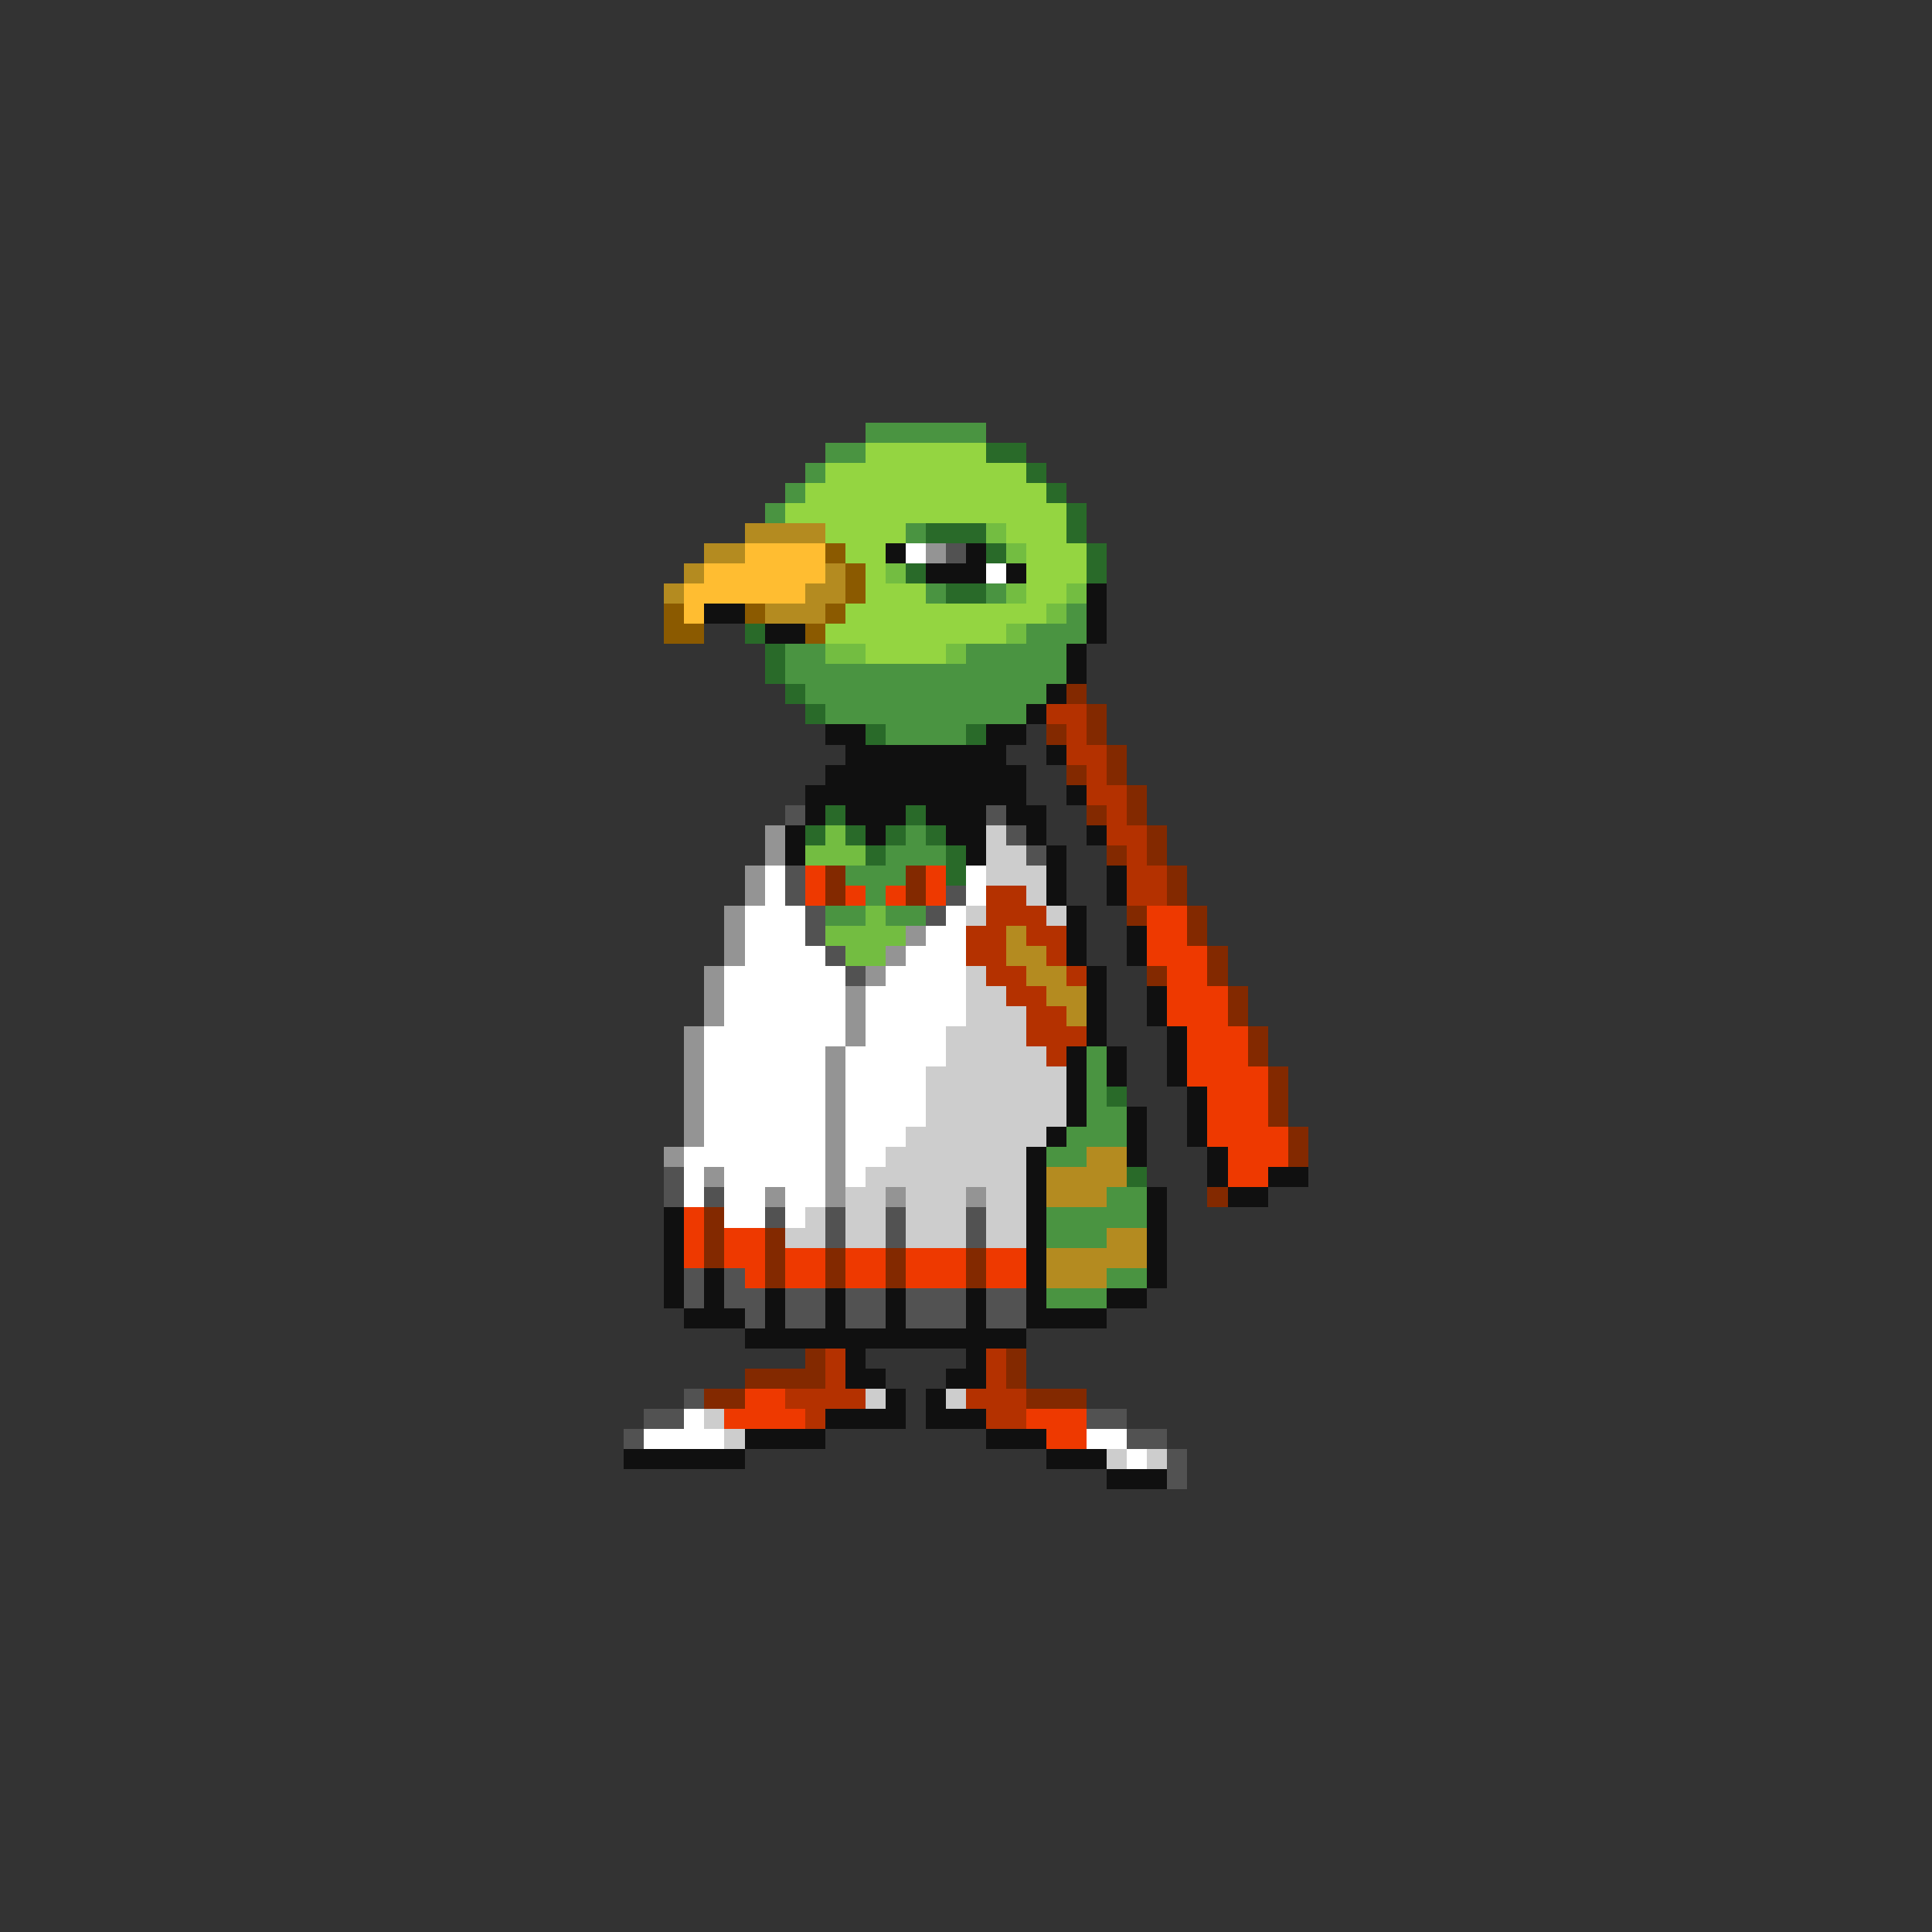 <svg xmlns="http://www.w3.org/2000/svg" viewBox="0 -0.5 96 96" shape-rendering="crispEdges">
<rect x="0" y="-0.5" width="96" height="96" fill="#333333" stroke="none"/>
<path stroke="#4a9441" d="M43 21h6M41 22h2M40 23h1M39 24h1M38 25h1M45 26h1M46 29h1M49 29h1M53 30h1M51 31h3M39 32h2M48 32h5M39 33h14M40 34h12M41 35h10M44 36h4M45 41h1M44 42h3M42 43h3M43 44h1M41 45h2M44 45h2M54 52h1M54 53h1M54 54h1M54 55h2M53 56h3M52 57h2M55 59h2M52 60h5M52 61h3M55 63h2M52 64h3" />
<path stroke="#94d541" d="M43 22h6M41 23h10M40 24h12M39 25h14M41 26h4M50 26h3M42 27h2M51 27h3M43 28h1M51 28h3M43 29h3M51 29h2M42 30h10M41 31h9M43 32h4" />
<path stroke="#296a29" d="M49 22h2M51 23h1M52 24h1M53 25h1M46 26h3M53 26h1M49 27h1M54 27h1M45 28h1M54 28h1M47 29h2M37 31h1M38 32h1M38 33h1M39 34h1M40 35h1M43 36h1M48 36h1M41 40h1M45 40h1M40 41h1M42 41h1M44 41h1M46 41h1M43 42h1M47 42h1M47 43h1M55 54h1M56 58h1" />
<path stroke="#b48b20" d="M37 26h4M35 27h2M34 28h1M41 28h1M33 29h1M40 29h2M38 30h3M50 46h1M50 47h2M51 48h2M52 49h2M53 50h1M54 57h2M52 58h4M52 59h3M55 61h2M52 62h5M52 63h3" />
<path stroke="#73bd41" d="M49 26h1M50 27h1M44 28h1M50 29h1M53 29h1M52 30h1M50 31h1M41 32h2M47 32h1M41 41h1M40 42h3M43 45h1M41 46h4M42 47h2" />
<path stroke="#ffbd31" d="M37 27h4M35 28h6M34 29h6M34 30h1" />
<path stroke="#8b5a00" d="M41 27h1M42 28h1M42 29h1M33 30h1M37 30h1M41 30h1M33 31h2M40 31h1" />
<path stroke="#101010" d="M44 27h1M48 27h1M46 28h3M50 28h1M54 29h1M35 30h2M54 30h1M38 31h2M54 31h1M53 32h1M53 33h1M52 34h1M51 35h1M41 36h2M49 36h2M42 37h8M52 37h1M41 38h10M40 39h11M53 39h1M40 40h1M42 40h3M46 40h3M50 40h2M39 41h1M43 41h1M47 41h2M51 41h1M54 41h1M39 42h1M48 42h1M52 42h1M52 43h1M55 43h1M52 44h1M55 44h1M53 45h1M53 46h1M56 46h1M53 47h1M56 47h1M54 48h1M54 49h1M57 49h1M54 50h1M57 50h1M54 51h1M58 51h1M53 52h1M55 52h1M58 52h1M53 53h1M55 53h1M58 53h1M53 54h1M59 54h1M53 55h1M56 55h1M59 55h1M52 56h1M56 56h1M59 56h1M51 57h1M56 57h1M60 57h1M51 58h1M60 58h1M63 58h2M51 59h1M57 59h1M61 59h2M33 60h1M51 60h1M57 60h1M33 61h1M51 61h1M57 61h1M33 62h1M51 62h1M57 62h1M33 63h1M35 63h1M51 63h1M57 63h1M33 64h1M35 64h1M38 64h1M41 64h1M44 64h1M48 64h1M51 64h1M55 64h2M34 65h3M38 65h1M41 65h1M44 65h1M48 65h1M51 65h4M37 66h14M42 67h1M48 67h1M42 68h2M47 68h2M44 69h1M46 69h1M41 70h4M46 70h3M37 71h4M49 71h3M31 72h6M52 72h3M55 73h3" />
<path stroke="#ffffff" d="M45 27h1M49 28h1M38 43h1M48 43h1M38 44h1M48 44h1M37 45h3M47 45h1M37 46h3M46 46h2M37 47h4M45 47h3M36 48h6M44 48h4M36 49h6M43 49h5M36 50h6M43 50h5M35 51h7M43 51h4M35 52h6M42 52h5M35 53h6M42 53h4M35 54h6M42 54h4M35 55h6M42 55h4M35 56h6M42 56h3M34 57h7M42 57h2M34 58h1M36 58h5M42 58h1M34 59h1M36 59h2M39 59h2M36 60h2M39 60h1M34 70h1M32 71h4M54 71h2M56 72h1" />
<path stroke="#949494" d="M46 27h1M38 41h1M38 42h1M37 43h1M37 44h1M36 45h1M36 46h1M45 46h1M36 47h1M44 47h1M35 48h1M43 48h1M35 49h1M42 49h1M35 50h1M42 50h1M34 51h1M42 51h1M34 52h1M41 52h1M34 53h1M41 53h1M34 54h1M41 54h1M34 55h1M41 55h1M34 56h1M41 56h1M33 57h1M41 57h1M35 58h1M41 58h1M38 59h1M41 59h1M44 59h1M48 59h1" />
<path stroke="#525252" d="M47 27h1M39 40h1M49 40h1M50 41h1M51 42h1M39 43h1M39 44h1M47 44h1M40 45h1M46 45h1M40 46h1M41 47h1M42 48h1M33 58h1M33 59h1M35 59h1M38 60h1M41 60h1M44 60h1M48 60h1M41 61h1M44 61h1M48 61h1M34 63h1M36 63h1M34 64h1M36 64h2M39 64h2M42 64h2M45 64h3M49 64h2M37 65h1M39 65h2M42 65h2M45 65h3M49 65h2M34 69h1M32 70h2M54 70h2M31 71h1M56 71h2M58 72h1M58 73h1" />
<path stroke="#832900" d="M53 34h1M54 35h1M52 36h1M54 36h1M55 37h1M53 38h1M55 38h1M56 39h1M54 40h1M56 40h1M57 41h1M55 42h1M57 42h1M41 43h1M45 43h1M58 43h1M41 44h1M45 44h1M58 44h1M56 45h1M59 45h1M59 46h1M60 47h1M57 48h1M60 48h1M61 49h1M61 50h1M62 51h1M62 52h1M63 53h1M63 54h1M63 55h1M64 56h1M64 57h1M60 59h1M35 60h1M35 61h1M38 61h1M35 62h1M38 62h1M41 62h1M44 62h1M48 62h1M38 63h1M41 63h1M44 63h1M48 63h1M40 67h1M50 67h1M37 68h4M50 68h1M35 69h2M51 69h3" />
<path stroke="#b43100" d="M52 35h2M53 36h1M53 37h2M54 38h1M54 39h2M55 40h1M55 41h2M56 42h1M56 43h2M49 44h2M56 44h2M49 45h3M48 46h2M51 46h2M48 47h2M52 47h1M49 48h2M53 48h1M50 49h2M51 50h2M51 51h3M52 52h1M41 67h1M49 67h1M41 68h1M49 68h1M39 69h4M48 69h3M40 70h1M49 70h2" />
<path stroke="#cdcdcd" d="M49 41h1M49 42h2M49 43h3M51 44h1M48 45h1M52 45h1M48 48h1M48 49h2M48 50h3M47 51h4M47 52h5M46 53h7M46 54h7M46 55h7M45 56h7M44 57h7M43 58h8M42 59h2M45 59h3M49 59h2M40 60h1M42 60h2M45 60h3M49 60h2M39 61h2M42 61h2M45 61h3M49 61h2M43 69h1M47 69h1M35 70h1M36 71h1M55 72h1M57 72h1" />
<path stroke="#ee3900" d="M40 43h1M46 43h1M40 44h1M42 44h1M44 44h1M46 44h1M57 45h2M57 46h2M57 47h3M58 48h2M58 49h3M58 50h3M59 51h3M59 52h3M59 53h4M60 54h3M60 55h3M60 56h4M61 57h3M61 58h2M34 60h1M34 61h1M36 61h2M34 62h1M36 62h2M39 62h2M42 62h2M45 62h3M49 62h2M37 63h1M39 63h2M42 63h2M45 63h3M49 63h2M37 69h2M36 70h4M51 70h3M52 71h2" />
</svg>